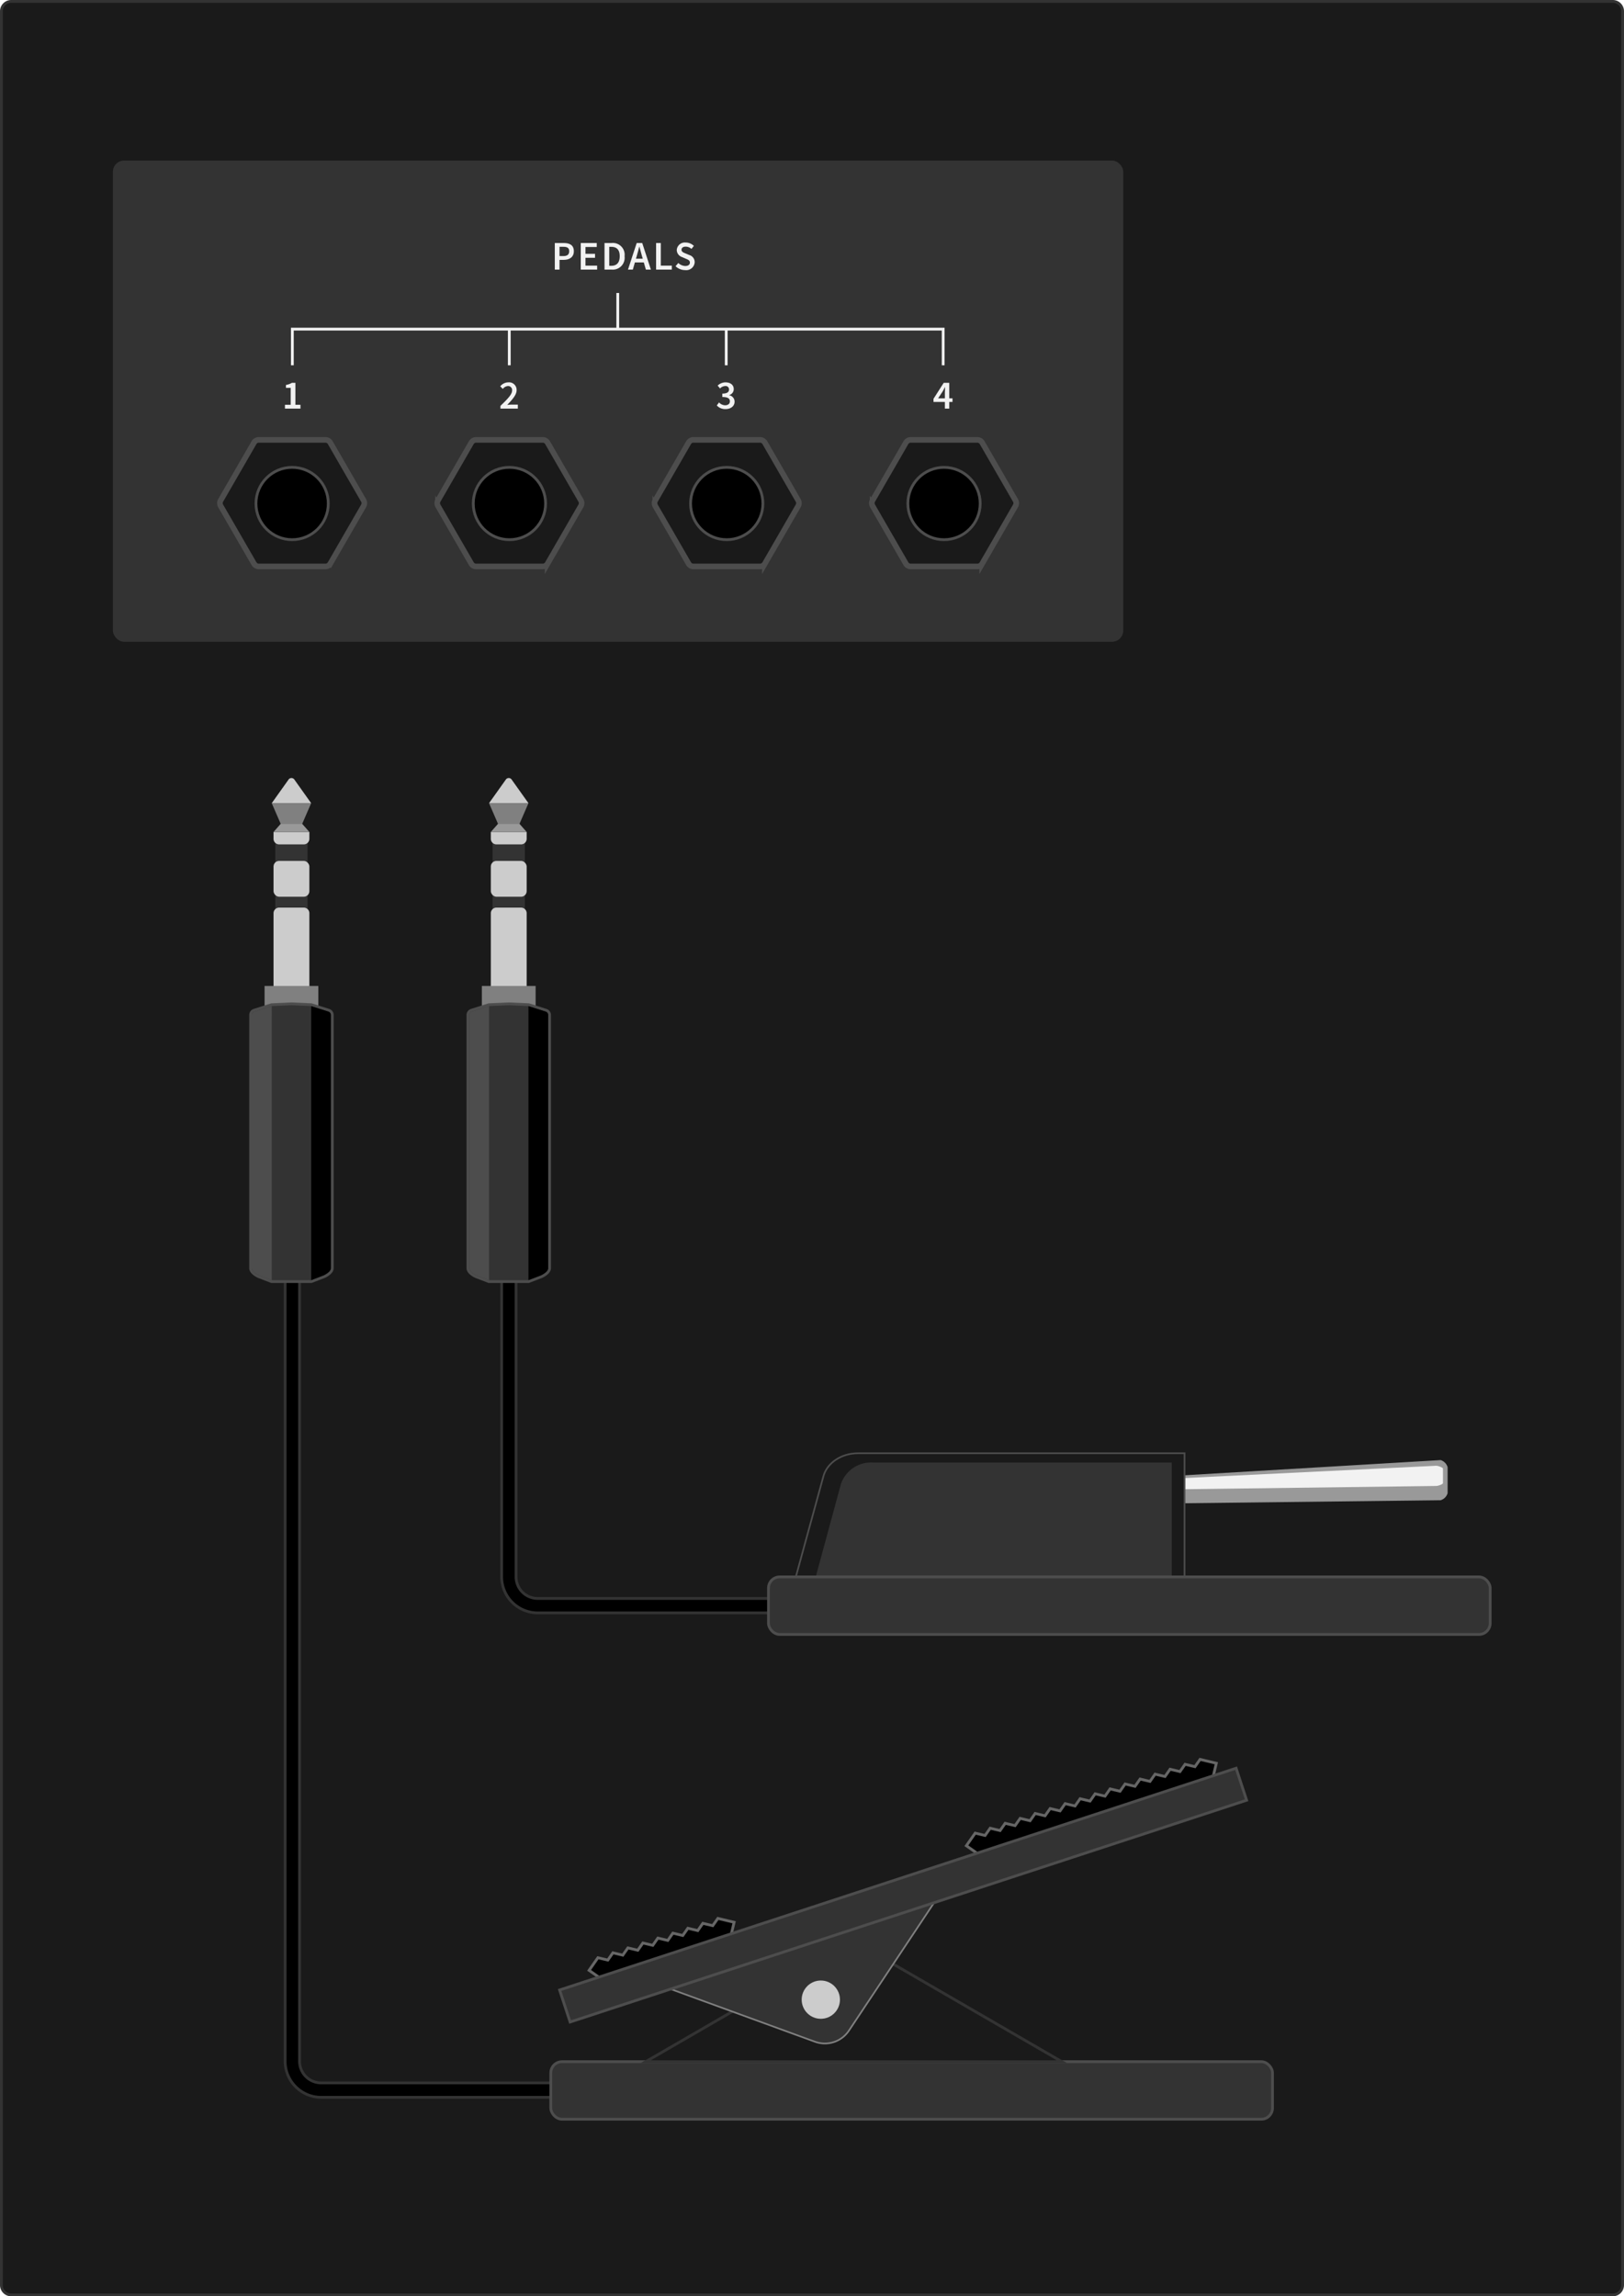 <svg id="C15" xmlns="http://www.w3.org/2000/svg" viewBox="0 0 290 410">
  <title>pedals</title>
  <g>
    <rect x="0.25" y="0.25" width="289.5" height="409.5" rx="1.75" ry="1.75" fill="#1a1a1a"/>
    <path d="M288,.5A1.502,1.502,0,0,1,289.5,2V408a1.502,1.502,0,0,1-1.5,1.5H2A1.502,1.502,0,0,1,.5,408V2A1.502,1.502,0,0,1,2,.5H288m0-.5H2A2.006,2.006,0,0,0,0,2V408a2.006,2.006,0,0,0,2,2H288a2.006,2.006,0,0,0,2-2V2a2.006,2.006,0,0,0-2-2Z" fill="#333"/>
  </g>
  <path d="M99.561,374.474H57.358a6.451,6.451,0,0,1-6.444-6.444V228.571h2.577v139.46a3.87,3.87,0,0,0,3.866,3.866H99.561Z" stroke="#333" stroke-miterlimit="10" stroke-width="0.5"/>
  <path d="M138.222,287.977H96.02a6.451,6.451,0,0,1-6.444-6.444V228.571h2.577v52.963a3.87,3.87,0,0,0,3.866,3.866h42.203Z" stroke="#333" stroke-miterlimit="10" stroke-width="0.5"/>
  <rect x="20.16" y="28.666" width="180.421" height="85.915" rx="2" ry="2" fill="#333"/>
  <g>
    <path d="M58.978,79.039l5.946,10.299a1,1,0,0,1,0,1l-5.946,10.299a1,1,0,0,1-.866.5H46.22a1,1,0,0,1-.866-.5l-5.946-10.299a1,1,0,0,1,0-1l5.946-10.299a1,1,0,0,1,.866-.5H58.112A1,1,0,0,1,58.978,79.039Z" fill="#1a1a1a" stroke="#4d4d4d" stroke-miterlimit="10"/>
    <circle cx="52.166" cy="89.902" r="6.457" stroke="#4d4d4d" stroke-miterlimit="10" stroke-width="0.5"/>
    <path d="M97.781,79.039l5.946,10.299a1,1,0,0,1,0,1l-5.946,10.299a1,1,0,0,1-.866.5H85.023a1,1,0,0,1-.866-.5l-5.946-10.299a1,1,0,0,1,0-1l5.946-10.299a1,1,0,0,1,.866-.5H96.915A1,1,0,0,1,97.781,79.039Z" fill="#1a1a1a" stroke="#4d4d4d" stroke-miterlimit="10"/>
    <circle cx="90.969" cy="89.902" r="6.457" stroke="#4d4d4d" stroke-miterlimit="10" stroke-width="0.5"/>
    <path d="M136.585,79.039l5.946,10.299a1,1,0,0,1,0,1l-5.946,10.299a1,1,0,0,1-.866.5H123.826a1,1,0,0,1-.866-.5l-5.946-10.299a1,1,0,0,1,0-1l5.946-10.299a1,1,0,0,1,.866-.5h11.892A1,1,0,0,1,136.585,79.039Z" fill="#1a1a1a" stroke="#4d4d4d" stroke-miterlimit="10"/>
    <circle cx="129.773" cy="89.902" r="6.457" stroke="#4d4d4d" stroke-miterlimit="10" stroke-width="0.5"/>
    <path d="M175.388,79.039l5.946,10.299a1,1,0,0,1,0,1l-5.946,10.299a1,1,0,0,1-.866.5H162.63a1,1,0,0,1-.866-.5l-5.946-10.299a1,1,0,0,1,0-1l5.946-10.299a1,1,0,0,1,.866-.5H174.522A1,1,0,0,1,175.388,79.039Z" fill="#1a1a1a" stroke="#4d4d4d" stroke-miterlimit="10"/>
    <circle cx="168.576" cy="89.902" r="6.457" stroke="#4d4d4d" stroke-miterlimit="10" stroke-width="0.5"/>
    <g>
      <path d="M99.073,43.391h1.598c1.039,0,1.801.363,1.801,1.467,0,1.054-.784,1.54-1.801,1.54h-.755v1.743H99.073Zm1.525,2.331c.712,0,1.046-.283,1.046-.864,0-.596-.355-.791-1.046-.791h-.683v1.655Z" fill="#f2f2f2"/>
      <path d="M103.708,43.391h2.854v.712h-2.012v1.213h1.707v.712h-1.707v1.401h2.084v.712h-2.927Z" fill="#f2f2f2"/>
      <path d="M107.949,43.391h1.264A2.102,2.102,0,0,1,111.53,45.744a2.12,2.12,0,0,1-2.273,2.396h-1.307ZM109.155,47.458c.959,0,1.511-.545,1.511-1.714,0-1.162-.552-1.671-1.511-1.671h-.363V47.458Z" fill="#f2f2f2"/>
      <path d="M114.966,46.855h-1.591l-.37,1.285h-.865l1.555-4.75h.988l1.547,4.75h-.893Zm-.189-.661-.167-.581c-.146-.501-.291-1.046-.429-1.569h-.029c-.131.53-.269,1.068-.421,1.569l-.167.581Z" fill="#f2f2f2"/>
      <path d="M117.16,43.391h.842v4.038h1.968v.712h-2.811Z" fill="#f2f2f2"/>
      <path d="M121.126,46.957a1.892,1.892,0,0,0,1.242.537c.53,0,.828-.239.828-.61,0-.392-.305-.516-.741-.697l-.646-.283a1.359,1.359,0,0,1-.959-1.264,1.442,1.442,0,0,1,1.59-1.336,2.102,2.102,0,0,1,1.467.603l-.436.537a1.536,1.536,0,0,0-1.032-.406c-.45,0-.741.211-.741.559,0,.371.363.509.755.669l.639.269a1.321,1.321,0,0,1,.959,1.285,1.51,1.51,0,0,1-1.707,1.409,2.443,2.443,0,0,1-1.707-.697Z" fill="#f2f2f2"/>
    </g>
    <path d="M50.883,72.274h1.027V69.251h-.846v-.521a3.11,3.11,0,0,0,1.063-.376h.622v3.92h.904v.68h-2.77Z" fill="#f2f2f2"/>
    <path d="M89.364,72.47c1.28-1.237,2.083-2.047,2.083-2.749a.713.713,0,0,0-.759-.795,1.269,1.269,0,0,0-.897.514l-.463-.463a1.88,1.88,0,0,1,1.468-.709,1.344,1.344,0,0,1,1.454,1.41c0,.817-.759,1.656-1.671,2.618.239-.021.542-.051.767-.051H92.473v.709H89.364Z" fill="#f2f2f2"/>
    <path d="M128.399,71.854a1.504,1.504,0,0,0,1.092.507c.499,0,.846-.261.846-.694,0-.478-.304-.781-1.353-.781v-.607c.904,0,1.201-.312,1.201-.738a.6.6,0,0,0-.68-.614,1.341,1.341,0,0,0-.926.434l-.426-.514a2.031,2.031,0,0,1,1.381-.578c.882,0,1.49.434,1.49,1.215a1.104,1.104,0,0,1-.803,1.056v.029a1.17,1.17,0,0,1,.955,1.143c0,.839-.73,1.331-1.613,1.331a1.997,1.997,0,0,1-1.562-.651Z" fill="#f2f2f2"/>
    <path d="M170.09,71.768h-.579V72.954h-.781V71.768H166.698V71.204l1.822-2.85h.991V71.124h.579Zm-1.36-.644V70.083c0-.268.021-.688.036-.955h-.029c-.116.239-.246.47-.376.716l-.839,1.28Z" fill="#f2f2f2"/>
    <line x1="129.683" y1="58.765" x2="129.683" y2="65.222" fill="none" stroke="#f2f2f2" stroke-miterlimit="10" stroke-width="0.5"/>
    <line x1="110.314" y1="52.309" x2="110.314" y2="58.765" fill="none" stroke="#f2f2f2" stroke-miterlimit="10" stroke-width="0.5"/>
    <polyline points="52.205 65.222 52.205 58.765 168.423 58.765 168.423 65.222" fill="none" stroke="#f2f2f2" stroke-miterlimit="10" stroke-width="0.5"/>
    <line x1="90.944" y1="65.222" x2="90.944" y2="58.765" fill="none" stroke="#f2f2f2" stroke-miterlimit="10" stroke-width="0.5"/>
  </g>
  <rect x="49.165" y="150.328" width="5.76" height="4.255" fill="#333"/>
  <rect x="49.165" y="159.459" width="5.76" height="3.159" fill="#333"/>
  <path d="M49.845,162.051h4.4a1,1,0,0,1,1,1v31.618a0,0,0,0,1,0,0H48.845a0,0,0,0,1,0,0V163.051A1,1,0,0,1,49.845,162.051Z" fill="#ccc"/>
  <path d="M48.845,148.547h6.4a0,0,0,0,1,0,0v1.217a1,1,0,0,1-1,1H49.845a1,1,0,0,1-1-1v-1.217A0,0,0,0,1,48.845,148.547Z" fill="#ccc"/>
  <rect x="48.845" y="153.712" width="6.4" height="6.4" rx="1" ry="1" fill="#ccc"/>
  <rect x="47.245" y="176.042" width="9.599" height="48.706" fill="gray"/>
  <polygon points="53.965 147.095 55.244 148.547 52.045 148.547 48.845 148.547 50.125 147.095 53.965 147.095" fill="#999"/>
  <polygon points="55.564 143.404 53.965 147.095 50.125 147.095 48.525 143.404 55.564 143.404" fill="gray"/>
  <path d="M48.525,143.404l3.046-4.279a.64.64,0,0,1,.947,0l3.046,4.279Z" fill="#ccc"/>
  <g>
    <path d="M48.525,228.82l-2.329-.876c-.159-.07-1.44-.669-1.44-1.514V181.226a.885.885,0,0,1,.621-.848l3.073-.979,3.584-.171,3.542.159,3.139.99a.886.886,0,0,1,.62.848v45.205c0,.845-1.281,1.443-1.428,1.509l-2.296.881Z" fill="#333"/>
    <path d="M52.045,179.478l3.52.16,3.074.978a.64.64,0,0,1,.446.61V226.431c0,.707-1.28,1.28-1.28,1.28l-2.24.859H48.525l-2.24-.859s-1.28-.573-1.28-1.28V181.226a.64.64,0,0,1,.446-.61l3.074-.978,3.52-.16m0-.5-.023.001-3.52.16-.066.003-.063.02-3.074.978a1.136,1.136,0,0,0-.794,1.086V226.431c0,.981,1.312,1.619,1.576,1.736l2.265.87.086.033h7.225l.086-.033,2.24-.859c.288-.128,1.601-.766,1.601-1.747V181.226a1.136,1.136,0,0,0-.794-1.086l-3.074-.978-.063-.02-.066-.003-3.52-.16-.023-.001Z" fill="#4d4d4d"/>
  </g>
  <path d="M55.564,179.638l3.074.978a.64.64,0,0,1,.446.61v45.205c0,.707-1.28,1.28-1.28,1.28l-2.24.859Z"/>
  <g>
    <rect x="87.968" y="150.328" width="5.76" height="4.255" fill="#333"/>
    <rect x="87.968" y="159.459" width="5.76" height="3.159" fill="#333"/>
    <path d="M88.648,162.051h4.4a1,1,0,0,1,1,1v31.618a0,0,0,0,1,0,0H87.648a0,0,0,0,1,0,0V163.051A1,1,0,0,1,88.648,162.051Z" fill="#ccc"/>
    <path d="M87.648,148.547h6.4a0,0,0,0,1,0,0v1.217a1,1,0,0,1-1,1H88.648a1,1,0,0,1-1-1v-1.217A0,0,0,0,1,87.648,148.547Z" fill="#ccc"/>
    <rect x="87.648" y="153.712" width="6.4" height="6.4" rx="1" ry="1" fill="#ccc"/>
    <rect x="86.048" y="176.042" width="9.599" height="48.706" fill="gray"/>
    <polygon points="92.768 147.095 94.048 148.547 90.848 148.547 87.648 148.547 88.928 147.095 92.768 147.095" fill="#999"/>
    <polygon points="94.368 143.404 92.768 147.095 88.928 147.095 87.328 143.404 94.368 143.404" fill="gray"/>
    <path d="M87.328,143.404l3.046-4.279a.64.64,0,0,1,.947,0l3.046,4.279Z" fill="#ccc"/>
    <g>
      <path d="M87.328,228.82l-2.329-.876c-.159-.07-1.441-.669-1.441-1.514V181.226a.885.885,0,0,1,.621-.848l3.073-.979,3.584-.171,3.542.159,3.138.99a.886.886,0,0,1,.62.848v45.205c0,.845-1.281,1.443-1.428,1.509l-2.295.881Z" fill="#333"/>
      <path d="M90.848,179.478l3.52.16,3.074.978a.64.64,0,0,1,.446.61V226.431c0,.707-1.28,1.28-1.28,1.28l-2.24.859H87.328l-2.24-.859s-1.28-.573-1.28-1.28V181.226a.64.64,0,0,1,.446-.61l3.074-.978,3.52-.16m0-.5-.023.001-3.52.16-.066.003-.063.02-3.074.978a1.136,1.136,0,0,0-.794,1.086V226.431c0,.981,1.312,1.619,1.576,1.736l2.265.87.086.033h7.225l.086-.033,2.24-.859c.288-.128,1.601-.766,1.601-1.747V181.226a1.136,1.136,0,0,0-.794-1.086l-3.074-.978-.063-.02-.066-.003-3.52-.16-.023-.001Z" fill="#4d4d4d"/>
    </g>
  </g>
  <path d="M94.368,179.638l3.074.978a.64.64,0,0,1,.446.61v45.205c0,.707-1.28,1.28-1.28,1.28l-2.24.859Z"/>
  <path d="M87.328,179.638l-3.074.978a.64.64,0,0,0-.446.61v45.205c0,.707,1.28,1.28,1.28,1.28l2.24.859Z" fill="#4d4d4d"/>
  <path d="M48.525,179.638l-3.074.978a.64.64,0,0,0-.446.61v45.205c0,.707,1.28,1.28,1.28,1.28l2.24.859Z" fill="#4d4d4d"/>
  <g>
    <g>
      <polyline points="216.803 316.497 215.035 316.076 214.126 317.374 212.358 316.954 211.449 318.252 209.681 317.831 208.772 319.129 207.004 318.709 206.095 320.007 204.327 319.586 203.418 320.884 201.65 320.464 200.741 321.762 198.973 321.341 198.064 322.639 196.296 322.219 195.387 323.516 193.619 323.096 192.71 324.394 190.942 323.974 190.033 325.271 188.265 324.851 187.356 326.149 185.588 325.728 184.679 327.026 182.911 326.606 182.002 327.904 180.234 327.483 179.325 328.781 177.557 328.361 176.648 329.659 174.88 329.238 173.971 330.536"/>
      <polygon points="177.386 331.6 175.618 331.18 175.379 331.522 174.483 330.91 174.486 330.897 172.564 329.551 174.142 327.297 175.91 327.718 176.819 326.42 178.587 326.84 179.496 325.542 181.264 325.962 182.173 324.664 183.941 325.085 184.85 323.787 186.618 324.207 187.527 322.908 189.296 323.329 190.204 322.032 191.972 322.453 192.881 321.155 194.649 321.575 195.558 320.277 197.326 320.697 198.235 319.4 200.003 319.82 200.912 318.522 202.68 318.942 203.59 317.643 205.357 318.065 206.266 316.768 208.034 317.188 208.943 315.89 210.711 316.31 211.62 315.012 213.388 315.433 214.297 314.135 217.2 314.825 216.406 318.168 215.773 318.018 214.864 319.316 213.096 318.895 212.187 320.193 210.419 319.773 209.51 321.071 207.742 320.651 206.833 321.949 205.065 321.528 204.156 322.825 202.388 322.405 201.479 323.703 199.711 323.282 198.803 324.58 197.034 324.16 196.125 325.458 194.357 325.038 193.448 326.336 191.68 325.915 190.771 327.214 189.003 326.793 188.095 328.09 186.326 327.67 185.417 328.968 183.649 328.547 182.74 329.845 180.972 329.425 180.064 330.723 178.295 330.303 177.386 331.6" stroke="#666" stroke-miterlimit="10" stroke-width="0.5"/>
    </g>
    <g>
      <polyline points="130.695 344.887 128.926 344.467 128.018 345.765 126.249 345.345 125.341 346.642 123.572 346.222 122.664 347.52 120.895 347.099 119.987 348.397 118.219 347.977 117.31 349.275 115.542 348.854 114.633 350.152 112.865 349.732 111.956 351.03 110.188 350.609 109.279 351.907 107.511 351.487 106.602 352.785"/>
      <polygon points="110.017 353.849 108.249 353.428 108.009 353.771 107.113 353.158 107.116 353.145 105.194 351.799 106.772 349.545 108.541 349.966 109.45 348.668 111.218 349.088 112.127 347.79 113.895 348.21 114.804 346.913 116.571 347.334 117.48 346.036 119.249 346.456 120.158 345.158 121.925 345.578 122.835 344.28 124.602 344.701 125.511 343.403 127.28 343.823 128.189 342.525 131.092 343.216 130.297 346.558 129.665 346.408 128.755 347.706 126.988 347.286 126.079 348.584 124.31 348.163 123.401 349.461 121.634 349.041 120.724 350.339 118.957 349.919 118.048 351.217 116.279 350.796 115.371 352.093 113.602 351.673 112.693 352.971 110.926 352.551 110.017 353.849" stroke="#666" stroke-miterlimit="10" stroke-width="0.5"/>
    </g>
    <rect x="98.358" y="368.109" width="128.872" height="10.272" rx="2" ry="2" fill="#333" stroke="#4d4d4d" stroke-miterlimit="10" stroke-width="0.5"/>
    <polygon points="152.458 346.6 189.619 368.109 115.297 368.109 152.458 346.6" fill="#1a1a1a" stroke="#333" stroke-miterlimit="10" stroke-width="0.5"/>
    <path d="M151.593,362.561,168.624,336.983,116.667,354.014l28.868,10.533A5.155,5.155,0,0,0,151.593,362.561Z" fill="#333" stroke="gray" stroke-miterlimit="10" stroke-width="0.3"/>
    <g>
      <line x1="221.674" y1="318.568" x2="100.871" y2="358.165" stroke="#666" stroke-miterlimit="10" stroke-width="0.5"/>
      <rect x="97.709" y="335.359" width="127.127" height="6.015" transform="translate(-97.376 67.07) rotate(-18.149)" fill="#333" stroke="#4d4d4d" stroke-miterlimit="10" stroke-width="0.5"/>
    </g>
    <circle cx="146.574" cy="357.033" r="3.417" fill="#ccc"/>
  </g>
  <g>
    <path d="M257.253,267.864l-65.24.774a.77.77,0,0,1-.761-.774v-2.525a.77.77,0,0,1,.761-.774l65.24-3.872a1.873,1.873,0,0,1,1.249,1.263v4.646A1.873,1.873,0,0,1,257.253,267.864Z" fill="#999"/>
    <path d="M256.455,265.314l-63.632.826c-.408,0-.742-.138-.742-.306v-.716c0-.168.334-.306.742-.306l63.632-3.106c.408,0,1.218.33,1.218.499v2.61C257.673,264.984,256.863,265.314,256.455,265.314Z" fill="#f2f2f2"/>
    <path d="M211.525,281.552H142.111l4.928-17.97c.659-2.402,3.22-4.106,6.173-4.106h58.313Z" fill="#1a1a1a" stroke="#4d4d4d" stroke-miterlimit="10" stroke-width="0.3"/>
    <path d="M209.239,281.552h-63.577l4.513-16.624a5.679,5.679,0,0,1,5.654-3.799h53.41Z" fill="#333"/>
    <rect x="137.23" y="281.552" width="128.872" height="10.272" rx="2" ry="2" fill="#333" stroke="#4d4d4d" stroke-miterlimit="10" stroke-width="0.5"/>
  </g>
</svg>
